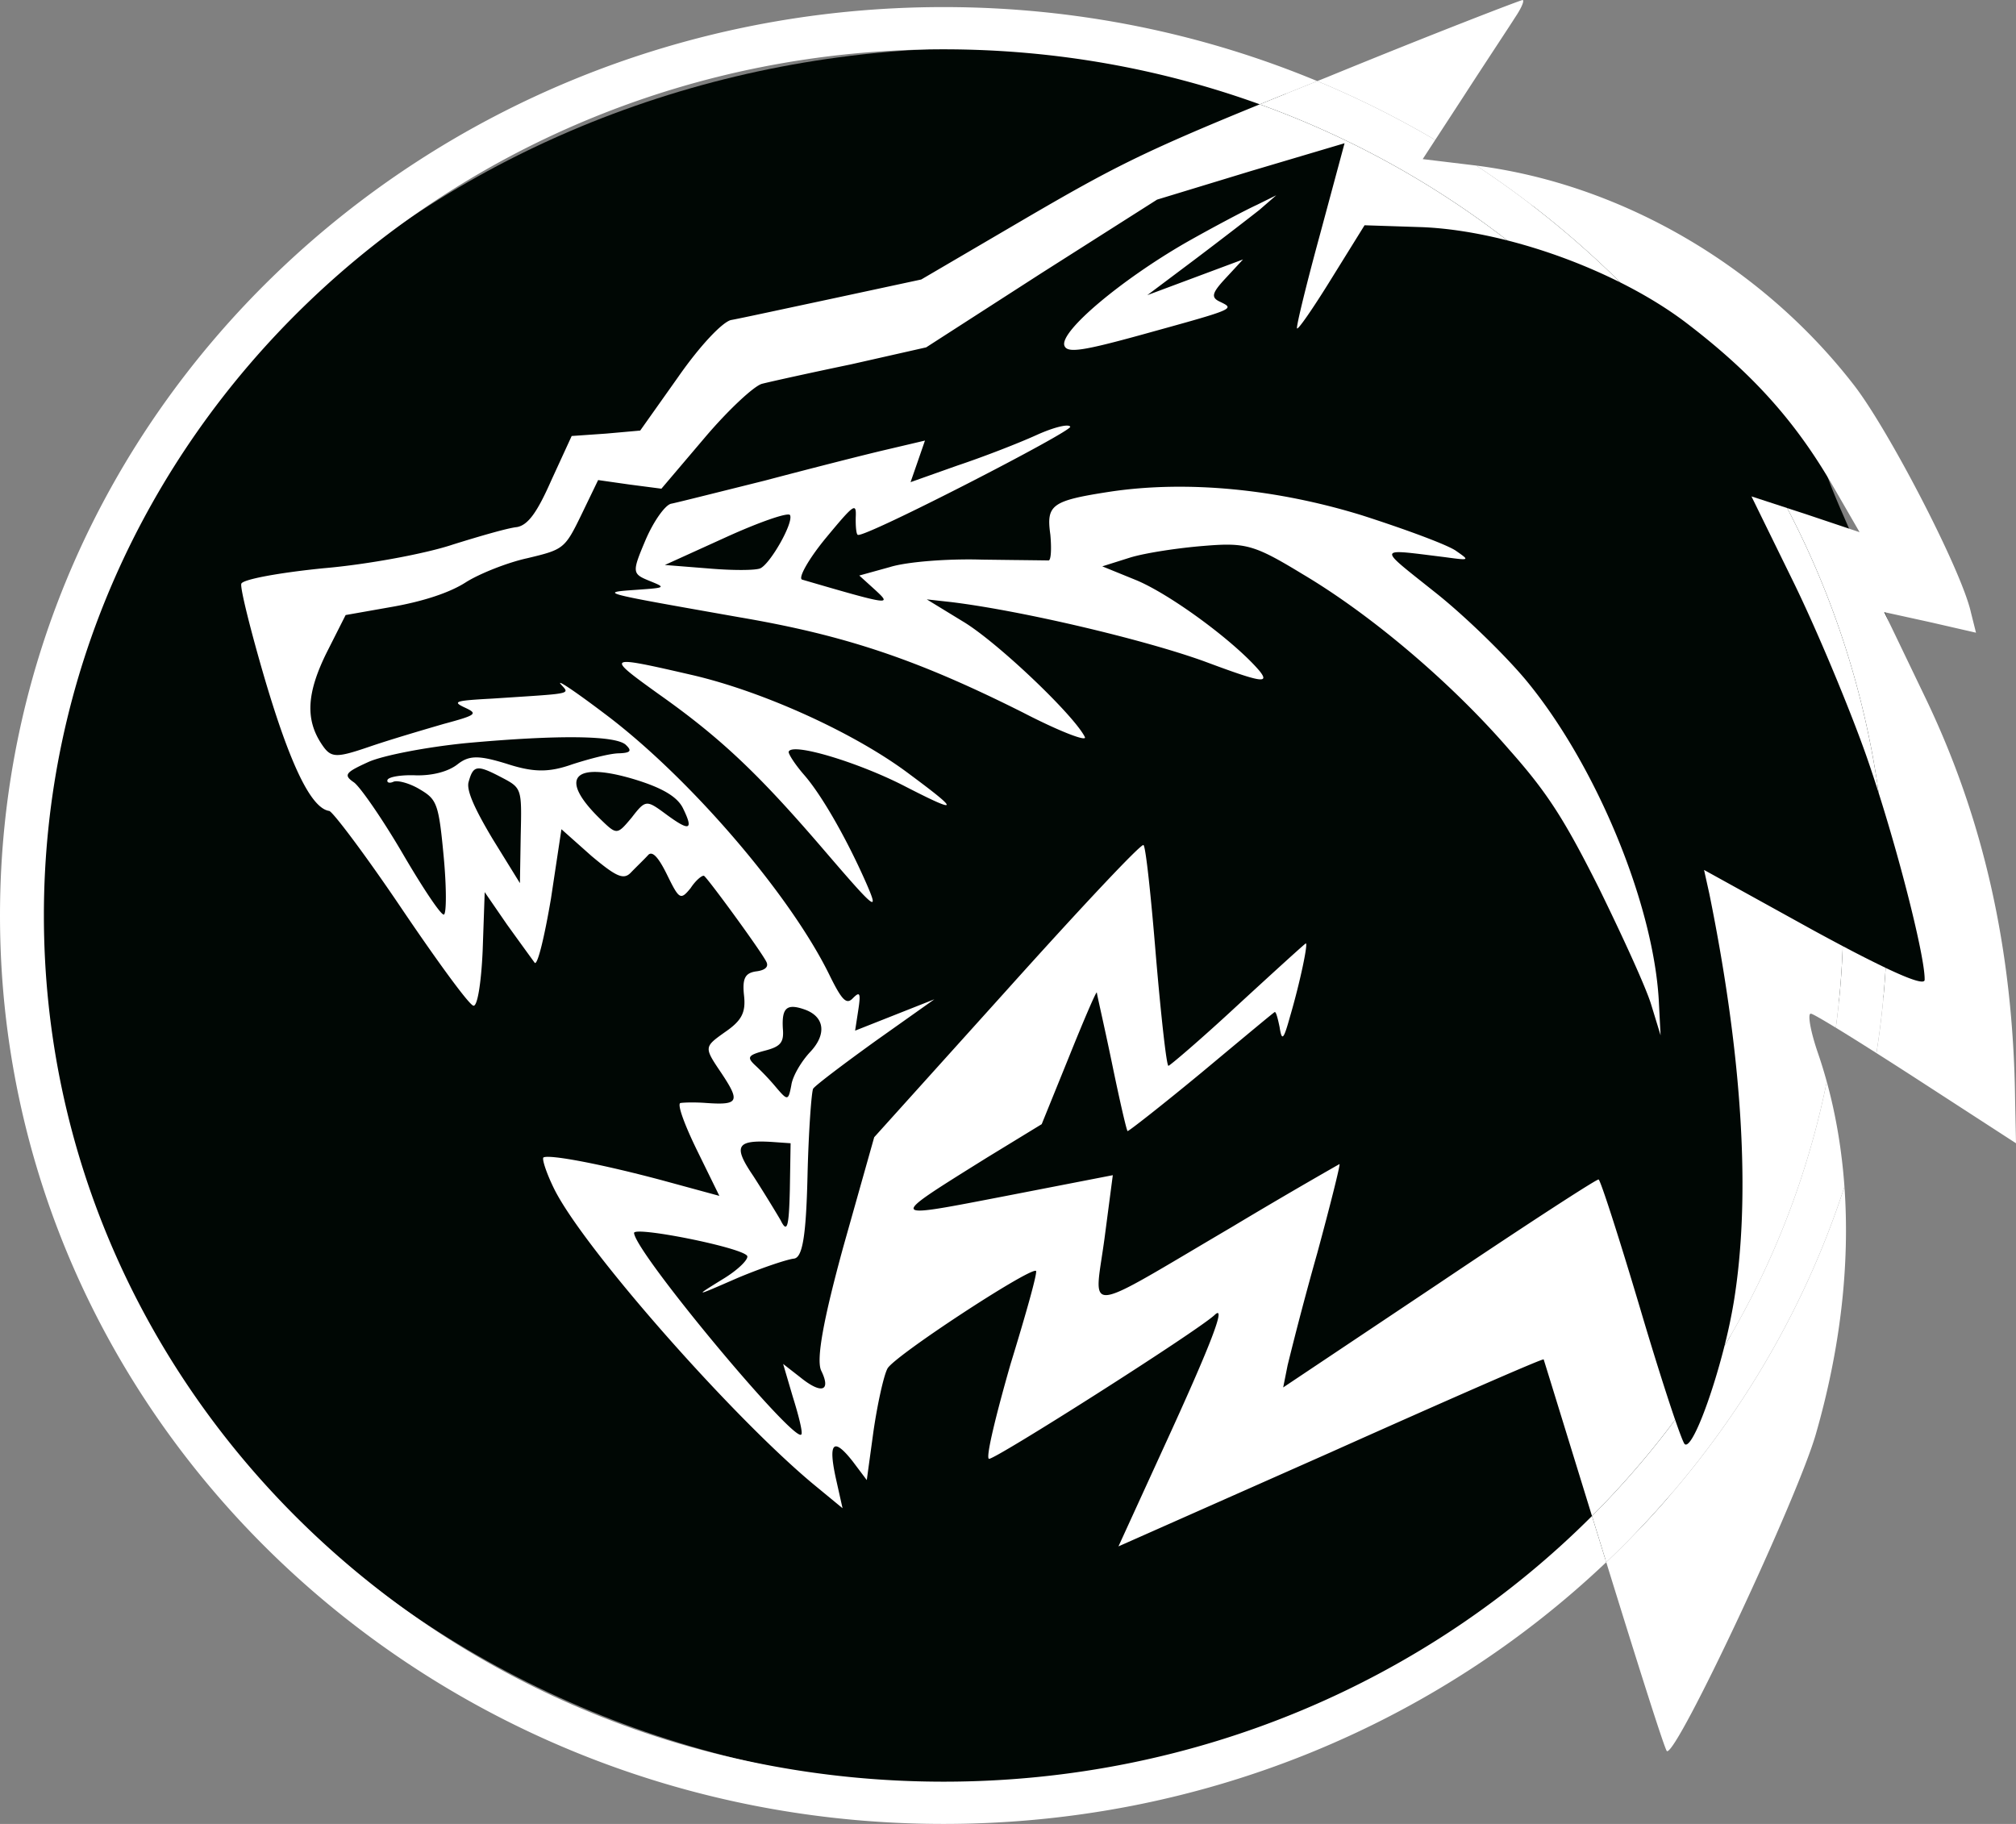 <svg width="168" height="152" fill="none" xmlns="http://www.w3.org/2000/svg"><rect width="100%" height="100%" fill="#808080" stroke="none"/><path d="M2.036 74.987c0 9.714 2.055 19.333 6.046 28.308 3.99 8.975 9.84 17.13 17.215 23.999s16.13 12.318 25.765 16.035c9.636 3.718 19.963 5.631 30.393 5.631 10.429 0 20.756-1.913 30.392-5.631 9.635-3.717 18.233-9.793 25.608-16.662 7.374-6.869 9.245-33.079 13.236-42.054 0-3.04 14.764 2.027 10.182-9.626H2.036z" fill="#000704"/><path d="M2 76c0-9.455 2.058-18.818 6.056-27.553 3.998-8.736 9.858-16.673 17.246-23.359C32.69 18.402 41.46 13.1 51.112 9.481 60.766 5.862 71.11 4 81.559 4s20.793 1.862 30.446 5.48C117.5 15 133.112 17.315 140.5 24c7.388 6.686 7.502 5.765 11.5 14.5 0 2.959 13.706 26.157 9.117 37.5H2z" fill="#000704"/><g fill="#fff"><path d="M109.774 6.759c-1.775.712-3.36 1.352-4.791 1.936a75.666 75.666 0 0120.627 11.339 47.479 47.479 0 019.418 3.504 78.394 78.394 0 00-12.005-9.74l-4.463-.539 1.04-1.596a79.51 79.51 0 00-9.826-4.904zM152.985 85.645c.915.558 2.078 1.285 3.385 2.115.368-2.334.626-4.703.767-7.102a99.388 99.388 0 01-3.575-1.813 69.585 69.585 0 01-.577 6.8zM139.596 118.323a73.217 73.217 0 01-6.931 8.016l1.014 3.284.176.567c9.059-8.605 15.96-19.312 19.849-31.3-.217-3.033-.707-5.961-1.474-8.748a70.041 70.041 0 01-8.525 22.032c-1.109 4.399-2.756 8.674-3.317 8.171-.098-.098-.383-.837-.792-2.022z"/><path fill-rule="evenodd" clip-rule="evenodd" d="M56.537 31.384l-3.187 4.498-2.842.253-2.868.2-1.696 3.691c-1.18 2.678-1.942 3.738-2.873 3.901-.71.064-3.071.747-5.351 1.459-2.199.74-7.074 1.657-10.763 1.97-3.662.366-6.756.929-6.847 1.294-.116.313.78 3.929 1.992 8.05 2.071 6.976 3.811 10.663 5.333 10.88.299.06 2.996 3.636 5.947 8.006 2.95 4.37 5.645 8.077 6.05 8.217.351.166.673-1.927.79-4.576l.17-4.88 1.871 2.719a834.885 834.885 0 002.298 3.174c.24.215.815-2.187 1.353-5.352l.872-5.783 2.51 2.234c2.06 1.725 2.68 2.028 3.296 1.358.197-.204.433-.44.662-.666.287-.286.563-.56.734-.747.337-.413.844.071 1.598 1.61 1.015 2.07 1.122 2.15 1.964 1.12.425-.648.953-1.082 1.115-1.026.27.137 4.76 6.273 5.203 7.175.208.425-.126.706-.891.794-.876.139-1.132.58-.975 2 .158 1.421-.185 2.097-1.599 3.063-1.747 1.248-1.747 1.248-.271 3.433 1.553 2.344 1.437 2.657-1.285 2.466-.98-.074-1.908-.041-2.155.006-.275.125.392 1.898 1.407 3.968l1.847 3.768-4.823-1.313c-5.04-1.344-9.275-2.145-9.826-1.894-.165.075.216 1.265.866 2.591 2.394 4.883 14.716 18.882 21.562 24.597l2.487 2.049-.567-2.533c-.64-2.954-.192-3.416 1.422-1.36l1.164 1.548.56-4.083c.324-2.224.844-4.602 1.158-5.199.46-.987 11.787-8.406 12.38-8.156.163.056-.82 3.552-2.119 7.777-1.218 4.252-2.093 7.829-1.794 7.888.406.141 17.264-10.57 18.796-11.98 1.005-.976-.188 2.227-4.298 11.168l-3.709 8.11 17.663-7.831c9.728-4.356 17.718-7.857 17.77-7.751.013.027.583 1.877 1.495 4.837l.028.09c.678 2.202 1.542 5.006 2.504 8.123-13.64 13.648-32.806 22.14-54.032 22.14-41.408 0-74.976-32.318-74.976-72.184S37.225 4.11 78.633 4.11c9.273 0 18.152 1.62 26.35 4.584-9.724 3.965-12.366 5.342-19.311 9.386l-8.903 5.213-7.318 1.573-3.53.754c-2.535.543-4.543.973-5.02 1.054-.713.195-2.502 2.046-4.364 4.71zM109.774 6.76c-1.775.712-3.36 1.352-4.791 1.936a75.666 75.666 0 0120.627 11.339c-2.473-.628-4.899-1.016-7.101-1.105l-4.796-.157-2.749 4.429c-1.502 2.434-2.801 4.322-2.879 4.163-.078-.159.797-3.736 1.931-7.886l2.031-7.542-7.825 2.323-7.8 2.376-9.661 6.142-9.58 6.17-6.25 1.413c-3.425.712-6.77 1.453-7.428 1.623-.658.169-2.833 2.195-4.796 4.515l-3.59 4.227-2.664-.347-2.609-.372-1.405 2.91c-1.375 2.831-1.485 2.881-4.502 3.603-1.644.358-3.956 1.279-5.091 1.989-1.33.863-3.473 1.578-6.074 2.046l-3.97.701-1.574 3.116c-1.66 3.35-1.794 5.553-.451 7.603.79 1.199 1.143 1.233 4.03.246 1.731-.593 4.56-1.423 6.152-1.887 2.799-.753 2.883-.856 1.75-1.38-1.052-.495-.75-.567 2.335-.736l1.728-.113c3.346-.217 4.296-.279 4.353-.529.023-.1-.095-.228-.26-.408a9.086 9.086 0 01-.148-.165c-.344-.428 1.266.657 3.624 2.441 7.02 5.247 15.46 15.04 18.765 21.78 1.066 2.175 1.44 2.525 1.971 1.959.587-.591.665-.432.44 1.033l-.258 1.675 6.605-2.613-4.852 3.439c-2.69 1.936-5.05 3.722-5.248 4.007-.143.259-.385 3.614-.472 7.287-.12 5.117-.433 6.816-1.144 6.88-.574.066-2.717.78-4.728 1.629l-.025.011c-3.529 1.539-3.578 1.561-1.204.093 1.355-.81 2.25-1.736 2.064-1.976-.556-.721-9.512-2.492-9.417-1.886.177 1.737 13.569 17.78 13.947 16.765.114-.182-.235-1.58-.717-3.114l-.808-2.747 1.42 1.107c1.792 1.457 2.59 1.159 1.757-.539-.442-.903.183-4.302 1.853-10.382l2.56-9.08 11.087-12.306C90.04 75.668 95.132 70.24 95.29 70.427c.188.109.634 4.32 1.036 9.263.428 4.997.877 9.076 1.04 9.132.08.028 2.696-2.198 5.707-4.994 3.065-2.82 5.629-5.154 5.739-5.204.221-.1-.457 3.193-1.316 6.114-.537 1.931-.676 2.06-.865.848-.147-.712-.297-1.293-.407-1.243-.099.045-2.284 1.866-5.069 4.187l-1.022.852c-3.309 2.736-6.087 4.907-6.168 4.879-.081-.028-.675-2.614-1.31-5.699-.345-1.666-.683-3.202-.922-4.283-.203-.92-.333-1.512-.332-1.572-.052-.106-1.09 2.312-2.336 5.41l-2.258 5.568-4.564 2.788-.762.475c-3.659 2.286-5.495 3.433-5.34 3.801.157.371 2.335-.05 6.71-.894l.897-.173 8.985-1.746-.697 5.314c-.08.582-.16 1.112-.234 1.588-.255 1.668-.41 2.678.002 2.989.634.477 2.606-.691 7.604-3.654l.006-.004.015-.009c.963-.57 2.038-1.208 3.237-1.912 4.896-2.939 8.958-5.239 8.958-5.239.081.028-.762 3.396-1.866 7.468a284.186 284.186 0 00-2.455 9.292l-.371 1.855 13.048-8.719c7.148-4.806 13.13-8.692 13.237-8.61.162.056 1.712 4.867 3.481 10.813 1.106 3.741 2.187 7.153 2.897 9.215a73.217 73.217 0 01-6.931 8.016l1.014 3.284.176.567C119.656 143.676 100.154 152 78.633 152 35.205 152 0 118.106 0 76.295 0 34.485 35.205.59 78.633.59c11.063 0 21.592 2.2 31.141 6.169zm0 0a79.51 79.51 0 019.826 4.904l2.383-3.658c.981-1.518 2.002-3.073 2.809-4.304.707-1.077 1.251-1.906 1.463-2.245.509-.75.797-1.4.634-1.456-.081-.028-7.455 2.804-16.266 6.418l-.849.34zm24.081 123.431c9.059-8.605 15.96-19.312 19.849-31.3.465 6.521-.337 13.525-2.39 20.644-1.545 5.374-11.564 26.734-12.402 26.401-.159-.055-2.374-7.071-5.057-15.745zm17.057-45.712c.115.003.884.442 2.073 1.167.301-2.236.495-4.504.577-6.8-.743-.393-1.545-.824-2.405-1.292l-9.152-5.056.444 2.005c2.761 13.606 3.469 25.225 2.035 33.988a45.402 45.402 0 01-.779 3.684 70.041 70.041 0 008.525-22.032 39.517 39.517 0 00-.766-2.475c-.612-1.798-.85-3.248-.552-3.189zm8.789 5.416a476.342 476.342 0 00-3.331-2.135c.368-2.333.626-4.702.767-7.101 2.115 1.007 3.224 1.361 3.249 1.008.061-1.63-1.794-9.163-3.829-15.579a73.151 73.151 0 00-7.626-23.748l1.517.494 4.518 1.516-2.227-3.855c-3.092-5.344-6.652-9.307-11.955-13.387-1.665-1.299-3.631-2.504-5.756-3.569a78.394 78.394 0 00-12.005-9.74l.051.006c12.016 1.549 23.69 8.314 31.391 18.248 2.885 3.686 9.015 15.502 9.778 18.984l.424 1.69-3.797-.871-3.852-.846 3.353 6.978c4.914 10.162 7.383 21.11 7.553 33.557l.076 3.73-8.299-5.38zM38.885 61.924c7.678-.7 12.558-.645 13.302.185.506.484.312.637-.616.67-.737.01-2.41.445-3.866.912-1.953.693-3.234.691-5.48-.04-2.301-.707-3.119-.725-4.091.041-.778.613-2.095.952-3.458.922-1.17-.051-2.238.11-2.38.368-.088.235.156.319.486.169.331-.15 1.334.108 2.194.625 1.426.845 1.582 1.163 1.996 5.583.24 2.552.242 4.757.022 4.857-.22.1-1.748-2.19-3.426-5.063-1.677-2.872-3.523-5.537-4.06-5.943-.912-.623-.743-.83 1.186-1.706 1.213-.551 4.91-1.258 8.19-1.58zm2.877 2.845c1.724.904 1.724.904 1.631 4.84l-.066 3.989-2.285-3.7c-1.522-2.553-2.195-4.064-1.988-4.742.387-1.409.715-1.428 2.708-.387zm11.148.191c2.301.707 3.538 1.442 4.006 2.398.911 1.857.554 1.954-1.456.467-1.581-1.164-1.662-1.192-2.816.306-1.234 1.47-1.234 1.47-2.647.1-3.491-3.41-2.231-4.827 2.913-3.271zm14.11 19.157c1.704.588 1.887 2.063.516 3.529-.755.797-1.493 2.041-1.593 2.8-.248 1.281-.303 1.306-1.258.183a20.823 20.823 0 00-1.81-1.903c-.64-.618-.526-.8.846-1.163 1.317-.339 1.625-.674 1.516-1.857-.096-1.709.322-2.093 1.783-1.589zm-2.742 11.045l1.606.113-.063 3.858c-.075 3.149-.223 3.671-.77 2.556-.419-.718-1.443-2.394-2.285-3.699-1.686-2.478-1.401-2.997 1.512-2.828zm24.414-66.384c-.326-1.214 4.792-5.487 10.154-8.572 2.321-1.315 5-2.726 5.882-3.127l1.627-.805-1.419 1.23c-.778.612-3.222 2.502-5.388 4.135l-3.941 2.959 7.977-2.976-1.454 1.57c-1.147 1.234-1.238 1.6-.456 1.958l.033.016c.338.165.58.283.588.414.019.331-1.473.744-6.75 2.202l-.233.065c-5.105 1.41-6.418 1.618-6.62.931zM53.818 44.95c-1.155 2.731-1.158 2.862.273 3.445.625.254.977.397.964.493-.017.124-.642.168-2.073.27-3.083.211-2.862.25 7.5 2.082l1.172.207c8.826 1.506 14.805 3.526 23.563 7.918 3.071 1.59 5.395 2.48 5.187 2.056-.885-1.804-7.338-7.957-10.189-9.647l-2.984-1.824 2.068.229c5.954.734 16.095 3.134 21.097 4.95 4.703 1.756 5.436 1.877 4.562.782-2.069-2.434-7.35-6.33-10.238-7.548l-2.863-1.165 2.335-.737c1.29-.392 4.055-.804 6.131-.968 3.497-.292 4.201-.093 8.233 2.358 5.702 3.38 12.385 9.039 17.216 14.63 3.161 3.561 4.581 5.771 7.472 11.531 1.926 3.927 3.923 8.276 4.353 9.703l.785 2.564-.15-2.917c-.464-8.096-5.237-19.62-11.043-26.65-1.803-2.167-5.268-5.524-7.678-7.414l-.969-.771c-1.772-1.407-2.644-2.099-2.52-2.37.12-.261 1.171-.129 3.239.131l1.136.142c1.158.156 1.676.225 1.715.123.032-.082-.246-.276-.749-.627-.643-.487-4.184-1.798-7.865-2.981-7.146-2.204-14.573-2.917-20.922-1.98-4.953.759-5.397 1.09-5.047 3.592.109 1.184.058 2.18-.16 2.15-.166-.005-1.163-.017-2.547-.033H84.766l-2.957-.037c-2.807-.087-6.249.179-7.65.62l-2.552.706 1.335 1.21c1.36 1.264 1.387 1.317-6.088-.867-.38-.087.475-1.644 1.907-3.398 2.414-2.913 2.608-3.067 2.551-1.808-.018.787.047 1.471.184 1.474.649.225 17.872-8.64 17.69-9.012-.13-.265-1.392.049-2.825.7-1.488.676-4.433 1.82-6.576 2.534l-3.905 1.385.615-1.772.585-1.693-3.263.768c-1.755.408-6.309 1.57-10.068 2.563l-2.935.732c-2.527.631-4.52 1.129-4.881 1.198-.493.094-1.452 1.438-2.115 2.973zm12.018-2.022c.312.637-1.65 4.06-2.477 4.435-.386.175-2.268.187-4.309.011l-3.646-.29 5.126-2.329c2.756-1.252 5.175-2.092 5.306-1.827zm2.992 28.103c-5.52-6.448-8.694-9.484-13.95-13.195-4.478-3.221-4.423-3.247 2.872-1.565 5.939 1.39 13.574 4.864 18.074 8.27 4.235 3.138 4.121 3.32-.566.907-3.772-1.92-9.241-3.588-9.532-2.807-.058.156.52 1.061 1.29 1.944 1.54 1.767 3.686 5.594 5.263 9.225.957 2.226.636 1.983-3.451-2.78z"/><path d="M156.557 66.087a73.151 73.151 0 00-7.626-23.748l-2.975-.97 3.486 7.112c1.926 3.927 4.636 10.419 6.042 14.387.357 1.014.718 2.1 1.073 3.22z"/></g></svg>